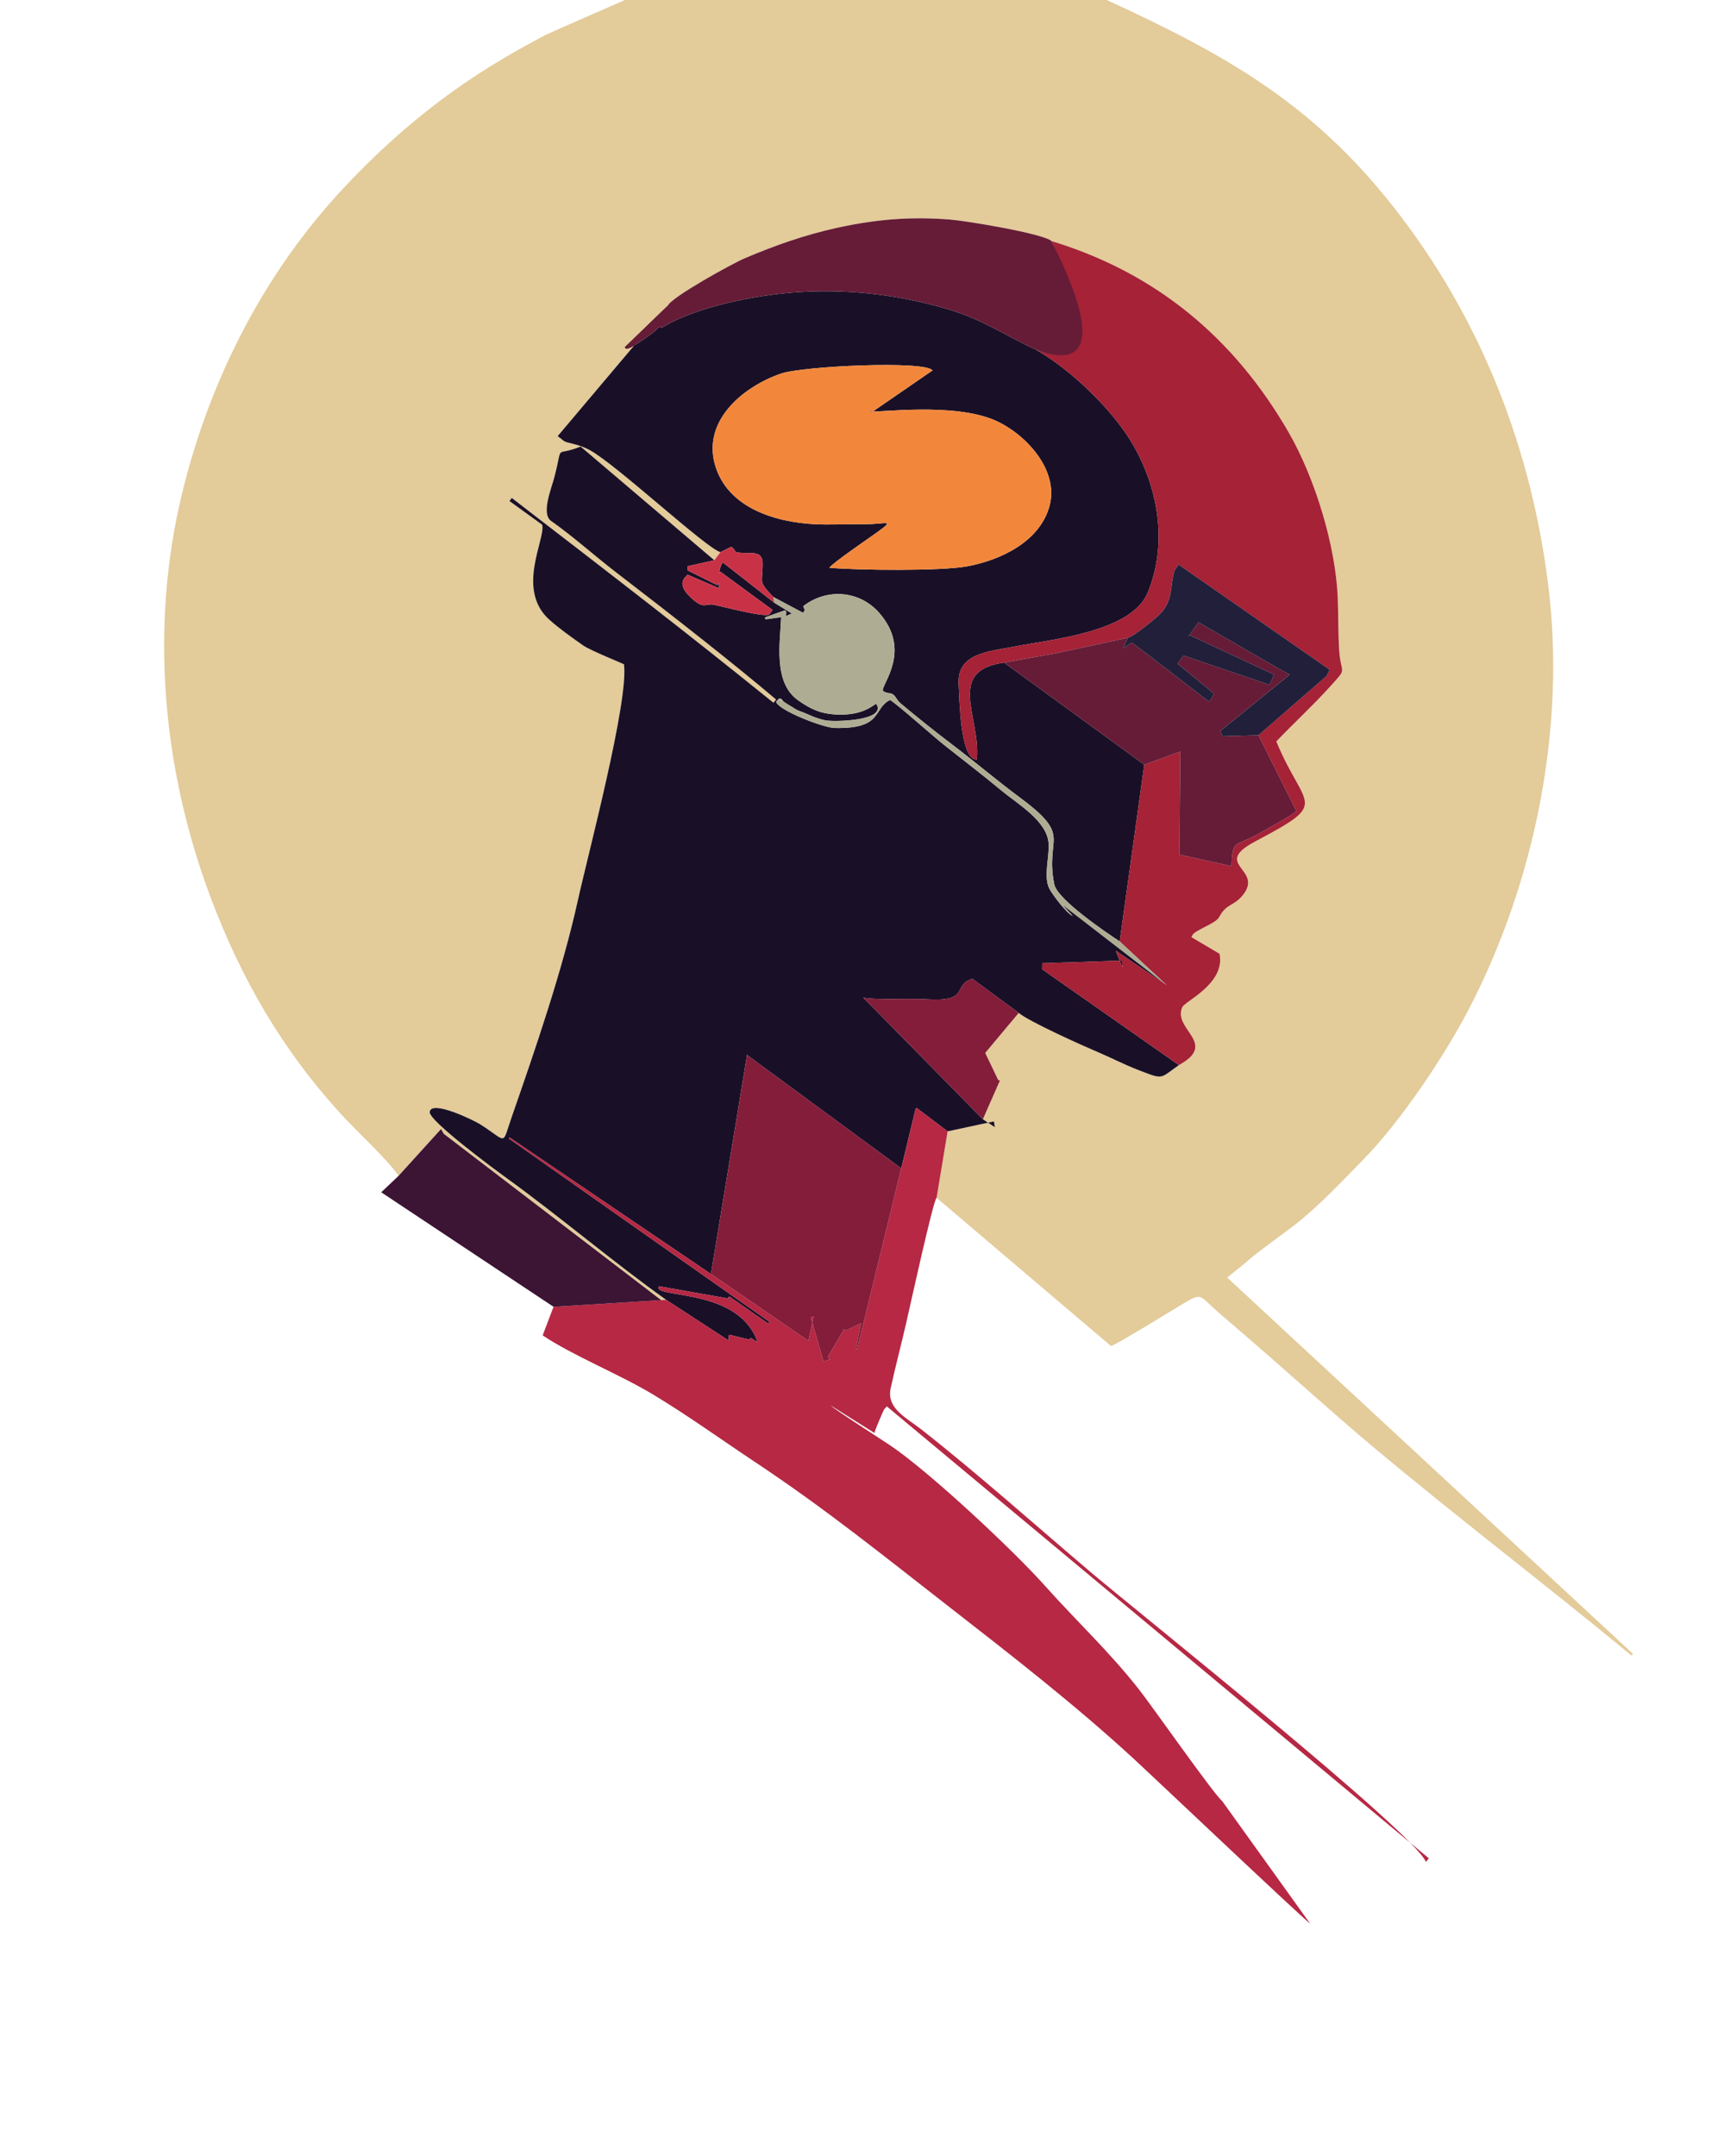 <?xml version='1.0' encoding='utf-8'?>
<svg xmlns="http://www.w3.org/2000/svg" width="168.475mm" height="209.191mm" version="1.1" style="shape-rendering:geometricPrecision; text-rendering:geometricPrecision; image-rendering:optimizeQuality; fill-rule:evenodd; clip-rule:evenodd" viewBox="0 0 4427 5496.89"> <defs> <style type="text/css">  .fil0 {fill:#191027} .fil2 {fill:#211F39} .fil8 {fill:#3C1434} .fil7 {fill:#661C37} .fil6 {fill:#841D3A} .fil4 {fill:#A52237} .fil9 {fill:#AEAD93} .fil3 {fill:#B62844} .fil10 {fill:#C93246} .fil1 {fill:#E3CB9A} .fil5 {fill:#F2873C}  </style> </defs> <g id="Layer_x0020_1">  <path class="fil0" d=""/> <path class="fil1" d="M1016.43 2997.72l108.33 -119.38 6.84 12.22 554.36 424.02 12.87 -0.73c-137.68,-98.08 -270.08,-211.52 -409.21,-312.08 -27.56,-19.92 -195.97,-144.17 -193.76,-166.77 3.16,-32.27 112.63,21.2 127.73,30.73 72.08,45.45 55.19,57.05 81.26,-17.78 60.37,-173.31 129.42,-374.14 168.96,-553.39 25.3,-114.69 129.88,-507.64 117.4,-601.04 -0.83,-0.95 -86.36,-35.36 -104.06,-47.96 -29.48,-20.97 -59.07,-41.39 -86.12,-65.52 -86.54,-77.2 -8.81,-207.55 -18.43,-242.27l-83.46 -60.43 6 -7.84c280.81,216.31 435.6,335.1 667.35,522.12l6.73 -8.09c-99.48,-84.63 -256.87,-208.4 -407.32,-323.75 -54.08,-41.47 -111.77,-93.24 -166.4,-131.57 -26.02,-18.26 0.16,-81.23 7.87,-110.43 24.4,-92.39 -2.59,-51.06 67.24,-79.39l341.02 289.96 15.54 -20.61c-37.38,-10.41 -264.96,-223.37 -334.19,-260.75 -27.96,-15.09 -57.05,-17.43 -64.4,-22.27l-16.46 -12.84 281.01 -332.78c8.99,-21.46 163.89,-106.92 195.32,-120.31 77.45,-32.99 153.97,-59.99 237.14,-78.16 99.22,-21.68 185.9,-28.76 287.03,-20.88 40.04,3.12 237.78,35.44 259.13,54.98 267.03,81.24 466.12,247.52 604.89,488.35 66.56,115.52 119.59,288.4 124.76,421.47 1.72,44.22 0.93,88.08 3.67,132.56 4.07,66.17 24.03,41.26 -24.45,94.7 -44.31,48.85 -91.24,91.79 -135.83,138.48 72.29,174.72 139.72,152.45 -53.49,254.84 -114.09,60.46 24.54,69.65 -33.15,138.48 -23.27,27.76 -40.26,19.13 -59.38,55 -8.74,16.38 -64.34,33.56 -68.28,46.51l-2.37 4 71.88 42.5c15.42,76.26 -88.13,120.56 -95.1,136.3 -25.06,56.6 92.85,92.07 -8.47,147.43 -49.99,34.68 -37.37,38.24 -104.48,12.23 -35.01,-13.56 -69.45,-31.39 -104.21,-46.13 -38.24,-16.22 -173.59,-76.92 -199.89,-99.12l-85.39 102.1 33.08 69.02 -18.16 52.41 -20.91 47.61 30.52 20.2 -2.37 -14.65 -118.13 25.32 -28.09 169.39 444.66 377.82c12.94,-2.55 162.07,-94.89 186.93,-109.6 47.07,-27.84 39.09,-17.47 84.99,22.02 26.69,22.97 53.29,46.04 79.98,69 105.89,91.07 211.36,187.63 317.82,276.79 217.06,181.79 440.64,351.43 657.71,530.86l3.87 -4.17 -1034.91 -959.47 51.36 -41.35c8.91,-11.34 103.5,-78.54 129.48,-99.56 60.25,-48.74 113.46,-105.99 166.82,-160.38 93.48,-95.29 206.51,-262.97 269.6,-384.88 168.1,-324.84 247.18,-717.85 201.13,-1081.83 -43.5,-343.84 -166.68,-661.03 -373.44,-934.36 -213.13,-281.74 -436.32,-409.72 -752.09,-554.61l-1229.1 0c-1,1.27 -184.4,79.89 -207.02,91.81 -64.21,33.86 -127.07,70.18 -187.38,110.63 -118.21,79.3 -222.44,170.25 -320.9,275.08 -204.41,217.64 -342.71,489.67 -413.19,778.64 -83.38,341.87 -50.56,703.93 71.78,1030.23 78.28,208.79 184.17,392.12 336.37,557.38 36.8,39.96 117.32,114.7 143.54,153.95z"/> <path class="fil2" d=""/> <path class="fil2" d=""/> <path class="fil0" d="M1698.83 3313.84l160.07 104.22c-1.23,-12.89 -2.22,-10.64 1.4,-15.16l51.23 12.47 2.86 -4.61 17.59 11.07c-44.7,-132.67 -243.35,-113.46 -252.67,-137.34l0.93 -5.28 180.8 31.88 0.38 6.98 -5.02 -9.59 3.58 -3.2 99.17 69.17 3.13 -4.47 -664.48 -467.33 1.88 -2.66 513.39 348.04 92.22 -559.93 0.83 2.25 392.18 288.26 36.81 -152.3 3.27 -1.16 78.1 59.19 118.13 -25.32 2.37 14.65 -30.52 -20.2 -305 -310.08c32.46,6.68 120.25,1.62 161.92,4.23 112.37,7.03 63.4,-35.26 116.15,-52.33l118.31 87.04c26.31,22.2 161.66,82.9 199.89,99.12 34.76,14.74 69.2,32.57 104.21,46.13 67.11,26 54.49,22.45 104.48,-12.23l-348.74 -244.3 0.19 -15.32 203.23 -6.72 1.18 17.42 -17.04 -42.69 129.94 87.89 -268.32 -207.1 28.83 30.66c-15.22,-5.84 -50.65,-52.99 -59.15,-68.59 -16.59,-30.44 0.08,-82.37 -2.46,-116.7 -4.25,-57.42 -78.66,-99.85 -121.7,-135.59 -45.81,-38.05 -95.83,-76.47 -143.01,-113.71 -31.39,-24.78 -116.62,-101.54 -139.59,-116.12 -44.18,21.22 -16.42,74.48 -141.51,71.45 -29.13,-0.7 -144.07,-45.42 -149.15,-66.94l7.79 -8.19c11.06,-0.03 10.78,14.92 22.98,17.48 11.91,2.49 11.53,8.29 28.67,14.38 24.48,8.69 38.9,18.16 66.55,23.91 19.47,4.05 157.22,2.37 129.76,-42.05 -5.41,-0.58 -30.35,30.56 -101.44,27.13 -42.1,-2.03 -67.43,-14.59 -98.23,-36.37 -63.93,-45.22 -45.79,-147.52 -43.09,-211.98 -76.71,11.98 -32.19,-2.82 9.99,-17.38 4.03,5.25 3.12,2.24 2.22,14.6l15 -6.39 -44.97 -27.57 -130.76 -102.49c-6.85,6.85 -7.81,18.82 -10.45,27.98l3.41 -4.89 133.56 97.9 -8.48 11.56c-12.19,7.87 -118.86,-20.28 -140.56,-24.82 -22.47,-4.7 -25.53,14.18 -60.5,-19.36 -39.24,-37.63 -9.81,-51.86 -7.41,-57.45l80.42 34.57 -0.03 -13.18 -4 5.71 -76.02 -37.91 0.16 -10.69 67.93 -15.12 -341.02 -289.96c-69.83,28.33 -42.84,-13 -67.24,79.39 -7.71,29.21 -33.89,92.18 -7.87,110.43 54.63,38.33 112.32,90.11 166.4,131.57 150.45,115.35 307.84,239.12 407.32,323.75l-6.73 8.09c-231.75,-187.02 -386.54,-305.81 -667.35,-522.12l-6 7.84 83.46 60.43c9.62,34.72 -68.11,165.07 18.43,242.27 27.06,24.13 56.64,44.55 86.12,65.52 17.71,12.6 103.24,47 104.06,47.96 12.48,93.4 -92.1,486.35 -117.4,601.04 -39.54,179.25 -108.58,380.08 -168.96,553.39 -26.07,74.84 -9.19,63.24 -81.26,17.78 -15.1,-9.52 -124.58,-63 -127.73,-30.73 -2.21,22.6 166.2,146.85 193.76,166.77 139.13,100.56 271.52,214 409.21,312.08z"/> <path class="fil0" d="M2114.85 1447.47c7.15,-11.27 103.31,-77.11 121.64,-90.26 48.7,-34.97 20.88,-20.65 -28.25,-20.88 -35.04,-0.16 -70.07,1 -105.14,0.85 -106.34,-0.46 -240.05,-33.25 -277.42,-144.59 -39.1,-116.52 66.74,-205.85 165.71,-240.08 55.87,-19.32 368.99,-33.73 386.62,-8.11l-155.47 106.98 -2.07 -3.01c12.78,5.16 210.66,-24.12 318.65,24.09 75.21,33.57 163.09,125.47 136.95,218.74 -25.28,90.19 -124.86,137.01 -209.45,152.58 -67.81,12.48 -278.79,10.18 -351.76,3.69zm-411.72 -668.38l-281.01 332.78 16.46 12.84c7.35,4.84 36.44,7.18 64.4,22.27 69.23,37.38 296.81,250.34 334.19,260.75l27.25 -13.54c18.38,9.64 -5.35,16.05 45.91,15.71 20.82,-0.14 34.33,3.37 34.44,26.53 0.22,51.38 -13.07,42.66 27.07,85.44l75.88 40.37 4.75 -6.65 -4.16 -10.09c59.21,-46.03 142.86,-41.07 193.73,16.95 83.74,95.5 6.82,180.76 9.08,198.55 11.23,9.04 19.01,3.2 27.73,10.65 5.31,4.54 9.59,14.65 17.42,21.23 42.34,35.59 86.11,70.51 130.17,103.97 59.38,45.09 115.62,92.9 175.37,137.23 135.69,100.67 62.06,97.99 86.73,220.57 7.7,38.29 130.84,121.87 166.85,145.52l62.65 -450.69 -357.33 -260.2c-150.21,20.39 -58.74,139.39 -69.79,247.02 -42.74,1.99 -44.19,-158.07 -46.25,-191.81 -4.9,-80.23 79.11,-83.68 141.44,-95.94 95.91,-18.87 299.47,-36.7 341.01,-138.27 51.91,-126.93 26.03,-270.76 -42.44,-384.27 -51.33,-85.1 -156.18,-185.47 -242.64,-234.37 -85.36,-39.39 -135.94,-78.05 -232.65,-105.63 -198.14,-56.51 -394.83,-58.5 -593.19,-3.52 -33.15,9.19 -93.23,30.76 -120.65,48.61 -18.02,11.73 -5.45,-8.13 -24.74,12.16 -3.31,3.48 -67.73,51.53 -74.57,45.39l-3.1 -3.22 110 -106.33z"/> <path class="fil3" d="M2298.31 2978.59l-112.63 461.43 -3.05 -0.66 12.69 -65.52 -36.62 17.37 -6.97 -1.27 -40.28 68.75 4.64 7.11 -15.96 5.03 -32.47 -111.88 7.16 -2.62 -13.22 62.21 -248.51 -170.52 -513.39 -348.04 -1.88 2.66 664.48 467.33 -3.13 4.47 -99.17 -69.17 -3.58 3.2 5.02 9.59 -0.38 -6.98 -180.8 -31.88 -0.93 5.28c9.32,23.88 207.97,4.67 252.67,137.34l-17.59 -11.07 -2.86 4.61 -51.23 -12.47c-3.62,4.52 -2.63,2.28 -1.4,15.16l-160.07 -104.22 -12.87 0.73 -274.42 16.98 -27.68 72.89c75.18,50.74 195.66,99.1 281.03,150.46 89.65,53.93 172.01,113.72 260.12,172.2 182.13,120.89 328.56,239.7 495.27,369.37 159.29,123.9 322.31,250.57 474.19,390.5 44.31,40.82 440.21,415.84 446.22,416.73l-223.92 -311.91c-22.51,-18.65 -179.97,-244.05 -214.17,-287.17 -78.12,-98.5 -154.98,-168.91 -238.76,-262.77 -78.73,-88.19 -292,-288.47 -394.23,-357.31 -17.48,-11.77 -149.05,-96.26 -150.5,-100.96l110.78 69.71c-0.6,-2.76 21.96,-55.96 25.16,-60.87l6.44 -6.91 1382.29 1152.18 -7.65 9.18c-28.07,-73.85 -736.51,-638.49 -853.98,-738.12 -142.69,-121.03 -285.86,-249.15 -432.53,-364.44 -38.11,-29.96 -89.58,-53.26 -78.28,-105.12 11.43,-52.45 26.52,-110.12 38.91,-163.45 7.54,-32.46 70.36,-319.82 78.18,-322.04l28.09 -169.39 -78.1 -59.19 -3.27 1.16 -36.81 152.3z"/> <path class="fil4" d="M2642.03 891.63c86.46,48.9 191.32,149.27 242.64,234.37 68.47,113.52 94.35,257.35 42.44,384.27 -41.54,101.57 -245.1,119.4 -341.01,138.27 -62.33,12.26 -146.33,15.71 -141.44,95.94 2.06,33.74 3.5,193.8 46.25,191.81 11.06,-107.62 -80.42,-226.63 69.79,-247.02l133.36 -24.12 181.94 -39.16c15.26,-3.3 71.22,-49.2 83.42,-61.98 33.39,-34.95 23.92,-72.57 36.04,-110.01l10.18 -14.63 385.16 268 -7.74 15.7 -173.84 151.22 97.19 194.18 -3.53 1.72c-4.14,6.5 -84.13,50.04 -94.83,56.15 -58.06,33.16 -65.56,11.49 -67.34,81.84l-133.15 -29.3 2.41 -262.84 -91.95 33.43 -62.65 450.69 119.81 111.43 -129.94 -87.89 17.04 42.69 -1.18 -17.42 -203.23 6.72 -0.19 15.32 348.74 244.3c101.31,-55.36 -16.59,-90.83 8.47,-147.43 6.97,-15.74 110.52,-60.04 95.1,-136.3l-71.88 -42.5 2.37 -4c3.94,-12.95 59.54,-30.13 68.28,-46.51 19.13,-35.87 36.12,-27.25 59.38,-55 57.69,-68.83 -80.95,-78.02 33.15,-138.48 193.21,-102.39 125.77,-80.12 53.49,-254.84 44.59,-46.68 91.53,-89.63 135.83,-138.48 48.47,-53.44 28.52,-28.53 24.45,-94.7 -2.74,-44.48 -1.95,-88.33 -3.67,-132.56 -5.16,-133.07 -58.19,-305.95 -124.76,-421.47 -138.77,-240.83 -337.86,-407.12 -604.89,-488.35 33.57,77 163.06,344.38 -39.72,276.93z"/> <path class="fil5" d="M2114.85 1447.47c72.97,6.49 283.95,8.78 351.76,-3.69 84.59,-15.57 184.17,-62.38 209.45,-152.58 26.14,-93.27 -61.74,-185.17 -136.95,-218.74 -107.99,-48.21 -305.87,-18.93 -318.65,-24.09l2.07 3.01 155.47 -106.98c-17.63,-25.62 -330.76,-11.22 -386.62,8.11 -98.96,34.23 -204.81,123.57 -165.71,240.08 37.37,111.34 171.08,144.13 277.42,144.59 35.07,0.15 70.11,-1.01 105.14,-0.85 49.13,0.23 76.95,-14.09 28.25,20.88 -18.32,13.15 -114.49,78.99 -121.64,90.26z"/> <polygon class="fil6" points="1813.09,3248.02 2061.6,3418.54 2074.81,3356.33 2067.66,3358.95 2100.13,3470.83 2116.09,3465.8 2111.45,3458.7 2151.72,3389.95 2158.7,3391.22 2195.32,3373.85 2182.63,3439.37 2185.68,3440.03 2298.31,2978.59 1906.14,2690.34 1905.31,2688.09 "/> <path class="fil7" d="M1703.13 779.09l-110 106.33 3.1 3.22c6.84,6.15 71.26,-41.9 74.57,-45.39 19.28,-20.28 6.72,-0.43 24.74,-12.16 27.42,-17.85 87.49,-39.42 120.65,-48.61 198.36,-54.98 395.05,-52.99 593.19,3.52 96.7,27.58 147.29,66.24 232.65,105.63 239.49,88.56 40.56,-270.28 39.72,-276.93 -21.35,-19.53 -219.09,-51.86 -259.13,-54.98 -101.13,-7.88 -187.8,-0.79 -287.03,20.88 -83.17,18.17 -159.69,45.17 -237.14,78.16 -31.44,13.39 -186.33,98.85 -195.32,120.31z"/> <path class="fil7" d="M2876 1625.99l-181.94 39.16 -133.36 24.12 357.33 260.2 91.95 -33.43 -2.41 262.84 133.15 29.3c1.77,-70.35 9.27,-48.68 67.34,-81.84 10.7,-6.11 90.69,-49.65 94.83,-56.15l3.53 -1.72 -97.19 -194.18 -91.81 2.58 -5.31 -13.37 177.08 -143.85c-4.79,-0.47 -210.83,-120.66 -233.54,-133.75 -2.54,6.34 -20.13,29.37 -25.29,36.6l1.71 -3.93 216.42 100.94c-1.36,5 -9.2,25.33 -13.35,25.5l-217.07 -73.86 -15.62 20.65 93.1 76.27c-1.6,5.26 -8.47,17.16 -12.98,20.31 -19.28,-14.79 -192.62,-148.89 -196.86,-150.44l-21.25 14.86 11.54 -26.83z"/> <polygon class="fil8" points="1016.43,2997.72 972.16,3039.66 1411.54,3331.56 1685.96,3314.58 1131.6,2890.55 1124.76,2878.34 "/> <path class="fil9" d="M1971.84 1521.87l2.51 14.65 44.97 27.57 -15 6.39c0.9,-12.36 1.81,-9.35 -2.22,-14.6l-51.4 17.74 1.6 5.85 39.8 -6.21c-2.7,64.46 -20.84,166.76 43.09,211.98 30.8,21.78 56.13,34.34 98.23,36.37 71.09,3.43 96.03,-27.71 101.44,-27.13 27.47,44.42 -110.28,46.1 -129.76,42.05 -27.65,-5.75 -42.06,-15.22 -66.55,-23.91 -10.05,-3.57 -51.45,-31.86 -51.65,-31.86l-7.79 8.19c5.08,21.51 120.02,66.23 149.15,66.94 125.09,3.03 97.32,-50.24 141.51,-71.45 22.98,14.58 108.2,91.35 139.59,116.12 47.18,37.24 97.2,75.66 143.01,113.71 43.04,35.74 117.45,78.17 121.7,135.59 2.54,34.33 -14.13,86.25 2.46,116.7 8.5,15.6 43.93,62.75 59.15,68.59l-28.83 -30.66 268.32 207.1 -119.81 -111.43c-36.01,-23.65 -159.15,-107.23 -166.85,-145.52 -24.67,-122.58 48.97,-119.9 -86.73,-220.57 -59.75,-44.33 -115.99,-92.14 -175.37,-137.23 -44.06,-33.45 -87.82,-68.38 -130.17,-103.97 -7.83,-6.58 -12.11,-16.69 -17.42,-21.23 -8.72,-7.44 -16.5,-1.61 -27.73,-10.65 -2.27,-17.79 74.66,-103.05 -9.08,-198.55 -50.87,-58.02 -134.52,-62.99 -193.73,-16.95l4.16 10.09 -4.75 6.65 -75.88 -40.37z"/> <path class="fil2" d="M2876 1625.99l-11.54 26.83 21.25 -14.86c4.24,1.55 177.57,135.64 196.86,150.44 4.51,-3.15 11.38,-15.05 12.98,-20.31l-93.1 -76.27 15.62 -20.65 217.07 73.86c4.15,-0.17 11.98,-20.5 13.35,-25.5l-216.42 -100.94 -1.71 3.93c5.16,-7.23 22.75,-30.26 25.29,-36.6 22.71,13.09 228.75,133.28 233.54,133.75l-177.08 143.85 5.31 13.37 91.81 -2.58 173.84 -151.22 7.74 -15.7 -385.16 -268 -10.18 14.63c-12.12,37.44 -2.65,75.06 -36.04,110.01 -12.21,12.78 -68.16,58.68 -83.42,61.98z"/> <path class="fil6" d="M2506.47 2853.44l43.32 -98.65 -4.26 -1.36 -33.08 -69.02 85.39 -102.1 -118.31 -87.04c-52.75,17.07 -3.79,59.35 -116.15,52.33 -41.66,-2.61 -129.45,2.45 -161.92,-4.23l305 310.08z"/> <path class="fil10" d="M1837.17 1407.73l-15.54 20.61 -67.93 15.12 -0.16 10.69 76.02 37.91 4 -5.71 0.03 13.18 -80.42 -34.57c-2.4,5.59 -31.83,19.82 7.41,57.45 34.97,33.54 38.03,14.66 60.5,19.36 21.69,4.54 128.37,32.69 140.56,24.82l8.48 -11.56 -133.56 -97.9 -3.41 4.89c2.63,-9.16 3.59,-21.13 10.45,-27.98l130.76 102.49 -2.51 -14.65c-40.14,-42.77 -26.84,-34.05 -27.07,-85.44 -0.1,-23.17 -13.62,-26.67 -34.44,-26.53 -51.26,0.34 -27.53,-6.07 -45.91,-15.71l-27.25 13.54z"/> </g> </svg>